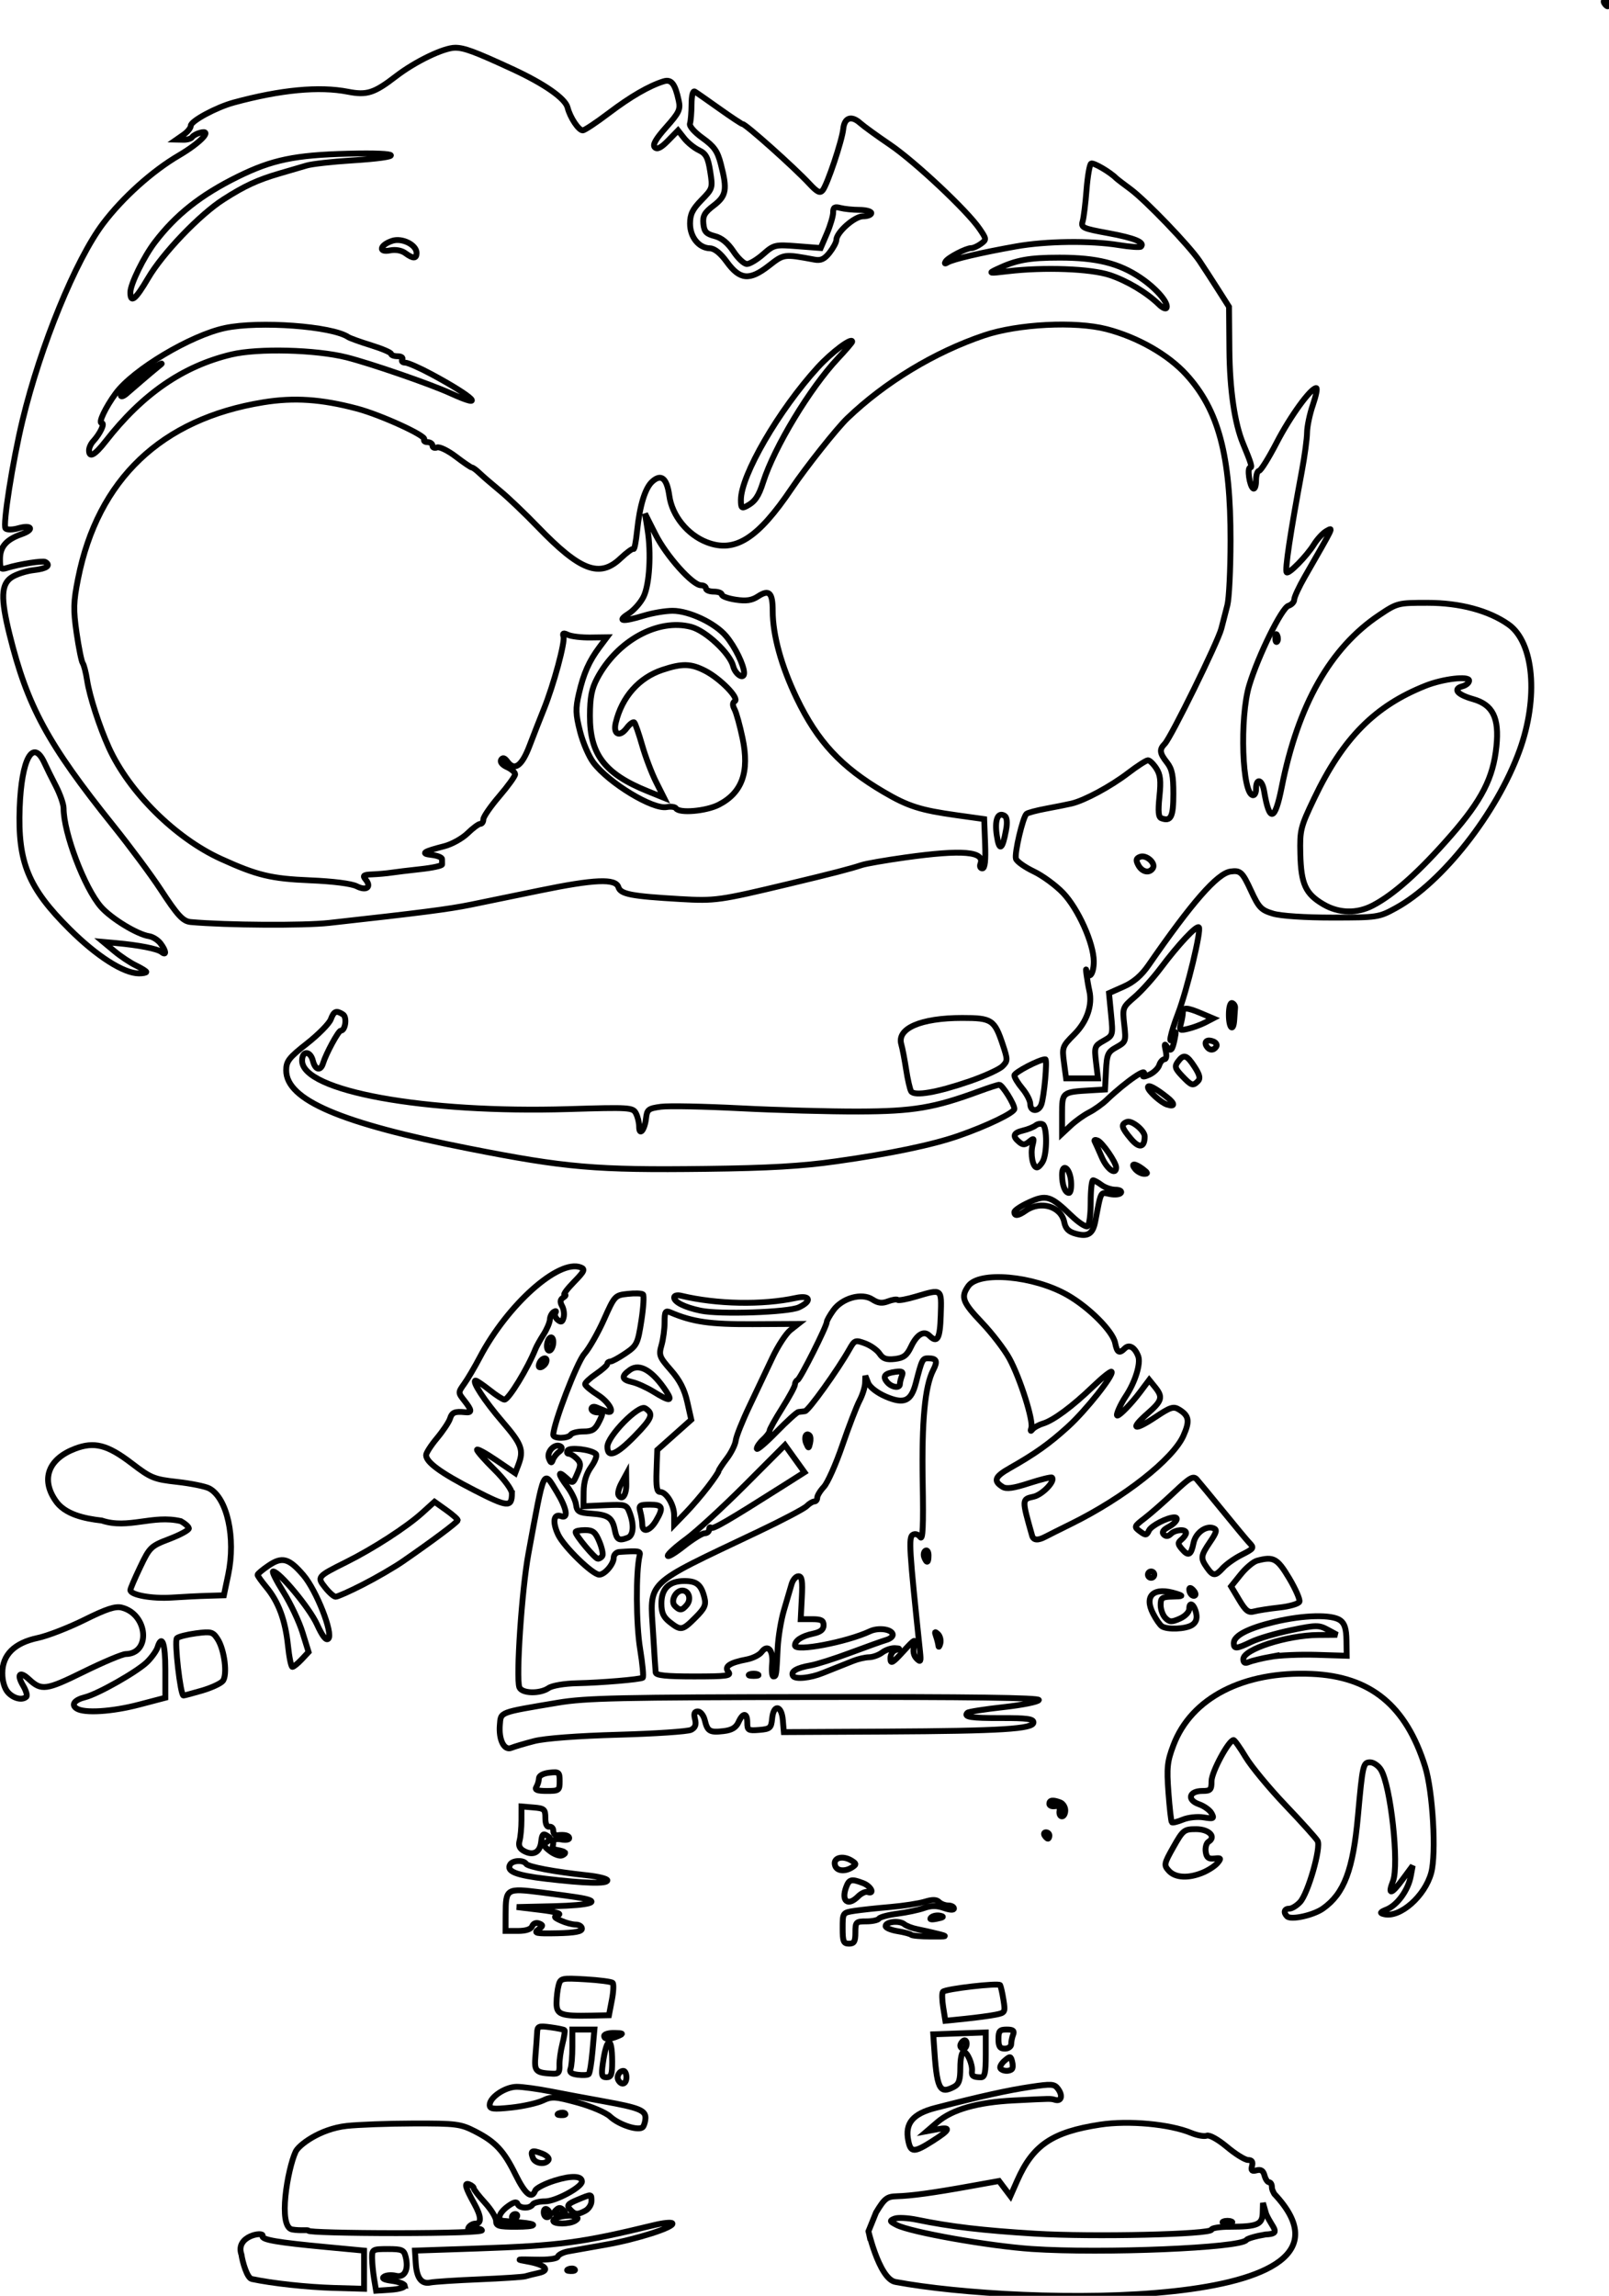 <?xml version="1.0" encoding="UTF-8"?>
<svg xmlns="http://www.w3.org/2000/svg" width="51.897mm" height="74.021mm" viewBox="205.486 82.22 51.897 74.021">
    <path transform="translate(199.168,60.677)" style="stroke:#000000;stroke-width:0.05mm;fill:none" d="M14.438,95.021C15.107,95.163,16.216,95.283,17.087,95.309L18.061,95.337L18.061,94.722L18.061,94.106L16.831,93.99C15.273,93.843,14.739,93.756,14.787,93.632C14.847,93.48,13.892,93.622,14.106,94.235C14.14,94.475,14.288,94.989,14.438,95.021z"/>
    <path transform="translate(199.168,60.677)" style="stroke:#000000;stroke-width:0.05mm;fill:none" d="M15.744,93.425C16.028,93.473,16.267,93.423,16.267,93.465C16.267,93.508,17.539,93.542,19.093,93.542C20.756,93.542,21.896,93.504,21.862,93.449C21.831,93.398,21.705,93.382,21.584,93.414C21.432,93.454,21.386,93.435,21.436,93.353C21.476,93.288,21.576,93.234,21.657,93.234C21.857,93.234,21.843,93.002,21.618,92.597C21.323,92.064,21.28,91.903,21.451,91.969C21.533,92,21.6,92.058,21.6,92.097C21.6,92.137,21.761,92.345,21.959,92.561C22.156,92.776,22.318,93.039,22.318,93.145C22.318,93.312,22.4,93.337,22.95,93.337C23.638,93.337,23.715,93.248,23.075,93.194C22.856,93.175,22.619,93.154,22.549,93.146C22.335,93.123,22.41,92.887,22.699,92.677C22.886,92.54,22.984,92.516,23.012,92.6C23.062,92.748,23.409,92.762,23.497,92.619C23.532,92.563,23.715,92.517,23.904,92.517C24.24,92.517,25.087,92.061,25.087,91.88C25.087,91.691,24.745,91.679,24.203,91.849C23.891,91.948,23.611,92.092,23.581,92.17C23.469,92.461,23.26,92.292,22.948,91.66C22.566,90.883,22.296,90.595,21.634,90.257C21.173,90.022,21.034,90.004,19.651,90.007C18.833,90.009,17.864,90.045,17.497,90.086C16.625,90.183,15.934,90.716,15.85,90.924C15.597,91.473,15.271,93.343,15.744,93.425L15.744,93.425z"/>
    <path transform="translate(199.168,60.677)" style="stroke:#000000;stroke-width:0.05mm;fill:none" d="M19.373,95.235C19.36,95.178,19.176,95.109,18.962,95.081C18.702,95.046,18.618,95.001,18.708,94.943C18.782,94.895,18.952,94.884,19.086,94.917C19.368,94.988,19.507,94.72,19.402,94.304C19.346,94.082,19.284,94.055,18.829,94.055C18.34,94.055,18.318,94.067,18.319,94.337C18.32,94.492,18.349,94.795,18.384,95.009L18.449,95.399L18.922,95.368C19.182,95.351,19.385,95.291,19.372,95.235L19.373,95.235z"/>
    <path transform="translate(199.168,60.677)" style="stroke:#000000;stroke-width:0.05mm;fill:none" d="M21.773,95.032C22.518,95.001,23.187,94.957,23.261,94.934C23.334,94.911,23.528,94.863,23.692,94.827C24.088,94.74,23.906,94.557,23.32,94.455C22.944,94.389,22.98,94.381,23.573,94.396C24.006,94.407,24.281,94.371,24.309,94.299C24.333,94.235,24.483,94.159,24.643,94.13C24.803,94.1,25.345,94.004,25.849,93.916C26.844,93.743,28.08,93.348,28.005,93.227C27.98,93.185,27.716,93.21,27.42,93.282C25.066,93.854,24.374,93.946,21.702,94.038L19.702,94.106L19.727,94.504C19.756,94.99,19.911,95.196,20.201,95.134C20.322,95.109,21.029,95.063,21.773,95.032L21.773,95.032z"/>
    <path transform="translate(199.168,60.677)" style="stroke:#000000;stroke-width:0.05mm;fill:none" d="M24.854,94.711C24.82,94.677,24.732,94.673,24.658,94.703C24.576,94.736,24.6,94.76,24.72,94.765C24.828,94.769,24.888,94.745,24.854,94.711L24.854,94.711z"/>
    <path transform="translate(199.168,60.677)" style="stroke:#000000;stroke-width:0.05mm;fill:none" d="M24.865,93.145C24.978,93.073,24.977,93.048,24.858,93.003C24.665,92.929,24.163,93.031,24.163,93.144C24.163,93.259,24.683,93.26,24.864,93.145L24.865,93.145z"/>
    <path transform="translate(199.168,60.677)" style="stroke:#000000;stroke-width:0.05mm;fill:none" d="M22.984,93.029C23.019,92.973,22.999,92.927,22.939,92.927C22.88,92.927,22.831,92.973,22.831,93.029C22.831,93.086,22.851,93.132,22.876,93.132C22.901,93.132,22.95,93.086,22.984,93.029z"/>
    <path transform="translate(199.168,60.677)" style="stroke:#000000;stroke-width:0.05mm;fill:none" d="M24.061,92.933C24.061,92.88,24.015,92.808,23.959,92.773C23.902,92.738,23.856,92.782,23.856,92.87C23.856,92.958,23.902,93.029,23.959,93.029C24.015,93.029,24.061,92.986,24.061,92.933z"/>
    <path transform="translate(199.168,60.677)" style="stroke:#000000;stroke-width:0.05mm;fill:none" d="M24.492,92.804C24.396,92.708,24.342,92.708,24.246,92.804C24.15,92.899,24.178,92.927,24.369,92.927C24.561,92.927,24.588,92.899,24.492,92.804L24.492,92.804z"/>
    <path transform="translate(199.168,60.677)" style="stroke:#000000;stroke-width:0.05mm;fill:none" d="M25.196,92.821C25.305,92.762,25.395,92.624,25.395,92.513C25.395,92.271,25.41,92.273,24.944,92.467C24.631,92.598,24.591,92.647,24.7,92.771C24.858,92.95,24.939,92.958,25.196,92.821L25.196,92.821z"/>
    <path transform="translate(199.168,60.677)" style="stroke:#000000;stroke-width:0.05mm;fill:none" d="M24.01,91.183C24.045,91.127,23.949,91.033,23.797,90.975C23.477,90.853,23.416,90.883,23.506,91.117C23.577,91.303,23.91,91.346,24.01,91.183L24.01,91.183z"/>
    <path transform="translate(199.168,60.677)" style="stroke:#000000;stroke-width:0.05mm;fill:none" d="M36.4,90.57C36.967,90.211,37.007,90.109,36.549,90.193L36.215,90.255L36.557,89.961C37.03,89.555,37.849,89.322,39.018,89.264C40.272,89.201,40.19,89.202,40.356,89.247C40.554,89.301,40.602,89.107,40.445,88.892C40.327,88.73,40.24,88.724,39.547,88.828C38.817,88.937,37.927,89.135,36.494,89.504C35.757,89.693,35.502,90,35.614,90.561C35.692,90.952,35.796,90.953,36.4,90.571L36.4,90.57z"/>
    <path transform="translate(199.168,60.677)" style="stroke:#000000;stroke-width:0.05mm;fill:none" d="M27.137,89.828C27.139,89.583,26.923,89.497,25.805,89.295C25.269,89.199,24.491,89.053,24.076,88.972C23.661,88.891,23.171,88.824,22.987,88.824C22.618,88.824,22.113,89.161,22.113,89.408C22.113,89.542,22.218,89.555,22.805,89.494C23.186,89.454,23.644,89.352,23.823,89.268C24.121,89.129,24.219,89.135,24.952,89.335C25.393,89.456,25.861,89.656,25.993,89.78C26.293,90.061,26.953,90.267,27.06,90.112C27.101,90.053,27.136,89.925,27.137,89.828L27.137,89.828z"/>
    <path transform="translate(199.168,60.677)" style="stroke:#000000;stroke-width:0.05mm;fill:none" d="M24.546,89.685C24.512,89.651,24.424,89.648,24.35,89.677C24.268,89.71,24.292,89.734,24.412,89.739C24.52,89.743,24.581,89.72,24.547,89.685L24.546,89.685z"/>
    <path transform="translate(199.168,60.677)" style="stroke:#000000;stroke-width:0.05mm;fill:none" d="M37.094,88.821C37.249,88.738,37.292,88.604,37.292,88.205C37.292,87.925,37.339,87.696,37.397,87.696C37.517,87.696,37.694,88.104,37.668,88.321C37.65,88.475,37.712,88.517,37.959,88.517C38.081,88.517,38.113,88.368,38.113,87.795L38.113,87.072L37.267,87.102L36.42,87.132L36.44,87.44C36.534,88.911,36.613,89.078,37.094,88.821L37.094,88.821z"/>
    <path transform="translate(199.168,60.677)" style="stroke:#000000;stroke-width:0.05mm;fill:none" d="M37.292,87.497C37.292,87.444,37.338,87.372,37.395,87.337C37.451,87.302,37.497,87.346,37.497,87.434C37.497,87.522,37.451,87.594,37.395,87.594C37.338,87.594,37.292,87.55,37.292,87.497z"/>
    <path transform="translate(199.168,60.677)" style="stroke:#000000;stroke-width:0.05mm;fill:none" d="M26.523,88.517C26.523,88.404,26.48,88.311,26.426,88.311C26.289,88.311,26.192,88.498,26.267,88.619C26.374,88.793,26.523,88.733,26.523,88.517z"/>
    <path transform="translate(199.168,60.677)" style="stroke:#000000;stroke-width:0.05mm;fill:none" d="M25.429,87.67L25.49,86.978L25.135,86.978L24.779,86.978L24.779,87.534C24.779,87.839,24.753,88.159,24.72,88.244C24.677,88.356,24.742,88.409,24.951,88.435C25.11,88.456,25.27,88.447,25.305,88.417C25.34,88.387,25.396,88.051,25.429,87.67L25.429,87.67z"/>
    <path transform="translate(199.168,60.677)" style="stroke:#000000;stroke-width:0.05mm;fill:none" d="M26.063,88.012C26.061,87.158,25.885,87.197,25.761,88.081C25.709,88.453,25.727,88.517,25.882,88.517C26.032,88.517,26.064,88.427,26.063,88.012L26.063,88.012z"/>
    <path transform="translate(199.168,60.677)" style="stroke:#000000;stroke-width:0.05mm;fill:none" d="M24.363,88.132C24.358,87.977,24.401,87.667,24.458,87.443C24.516,87.218,24.546,87.018,24.526,86.998C24.505,86.978,24.3,86.936,24.07,86.905C23.683,86.853,23.651,86.867,23.641,87.093C23.635,87.227,23.612,87.553,23.589,87.817C23.545,88.325,23.591,88.374,24.14,88.402C24.33,88.412,24.371,88.363,24.363,88.132L24.363,88.132z"/>
    <path transform="translate(199.168,60.677)" style="stroke:#000000;stroke-width:0.05mm;fill:none" d="M38.956,88.254C38.988,88.223,38.991,88.112,38.963,88.007C38.918,87.832,38.898,87.83,38.723,87.98C38.619,88.07,38.556,88.181,38.585,88.227C38.644,88.323,38.87,88.34,38.956,88.254L38.956,88.254z"/>
    <path transform="translate(199.168,60.677)" style="stroke:#000000;stroke-width:0.05mm;fill:none" d="M38.933,87.448C38.933,87.368,38.961,87.23,38.996,87.14C39.043,87.018,38.993,86.978,38.79,86.978C38.562,86.978,38.523,87.023,38.523,87.286C38.523,87.525,38.569,87.594,38.728,87.594C38.841,87.594,38.933,87.528,38.933,87.448L38.933,87.448z"/>
    <path transform="translate(199.168,60.677)" style="stroke:#000000;stroke-width:0.05mm;fill:none" d="M26.267,87.183C26.438,87.109,26.418,87.094,26.138,87.088C25.955,87.084,25.805,87.127,25.805,87.183C25.805,87.305,25.983,87.305,26.267,87.183L26.267,87.183z"/>
    <path transform="translate(199.168,60.677)" style="stroke:#000000;stroke-width:0.05mm;fill:none" d="M38.434,86.498C38.738,86.438,38.747,86.42,38.684,86.024C38.648,85.798,38.599,85.583,38.577,85.546C38.529,85.469,36.825,85.665,36.732,85.759C36.698,85.794,36.701,86.019,36.74,86.259L36.81,86.696L37.465,86.629C37.825,86.592,38.261,86.533,38.435,86.498L38.434,86.498z"/>
    <path transform="translate(199.168,60.677)" style="stroke:#000000;stroke-width:0.05mm;fill:none" d="M26.053,86.029C26.105,85.762,26.116,85.512,26.079,85.474C26.041,85.436,25.648,85.385,25.205,85.359C24.427,85.314,24.397,85.321,24.334,85.556C24.299,85.689,24.269,85.946,24.268,86.125C24.266,86.499,24.412,86.551,25.395,86.529L25.959,86.517L26.053,86.029z"/>
    <path transform="translate(199.168,60.677)" style="stroke:#000000;stroke-width:0.05mm;fill:none" d="M33.908,83.85C33.908,83.509,33.926,83.491,34.26,83.491C34.455,83.491,34.638,83.451,34.668,83.402C34.699,83.353,34.967,83.281,35.264,83.243C35.562,83.205,35.948,83.123,36.123,83.061C36.355,82.979,36.53,82.978,36.765,83.06C36.957,83.127,37.087,83.133,37.087,83.075C37.087,83.022,37.004,82.978,36.902,82.978C36.801,82.978,36.667,82.927,36.604,82.864C36.524,82.784,36.391,82.781,36.148,82.856C35.959,82.914,35.459,82.991,35.036,83.027C34.613,83.063,34.093,83.119,33.882,83.151C33.498,83.21,33.497,83.211,33.497,83.71C33.497,84.141,33.525,84.209,33.702,84.209C33.868,84.209,33.908,84.141,33.908,83.85L33.908,83.85z"/>
    <path transform="translate(199.168,60.677)" style="stroke:#000000;stroke-width:0.05mm;fill:none" d="M36.574,83.893C36.377,83.844,36.079,83.777,35.912,83.744C35.745,83.712,35.551,83.638,35.482,83.58C35.329,83.454,34.882,83.501,34.882,83.643C34.882,83.698,35.056,83.772,35.268,83.806C35.48,83.841,35.678,83.893,35.707,83.923C35.737,83.953,36.025,83.978,36.347,83.98C36.885,83.983,36.904,83.976,36.574,83.893L36.574,83.893z"/>
    <path transform="translate(199.168,60.677)" style="stroke:#000000;stroke-width:0.05mm;fill:none" d="M25.087,83.725C25.087,83.653,24.997,83.594,24.887,83.594C24.777,83.594,24.565,83.538,24.416,83.47C24.177,83.361,24.167,83.339,24.333,83.281C24.444,83.241,24.207,83.177,23.753,83.122L22.984,83.029L24.19,83.001C25.361,82.972,25.739,82.858,25.061,82.736C24.878,82.703,24.297,82.622,23.769,82.556C22.65,82.416,22.63,82.428,22.627,83.26L22.625,83.799L23.024,83.799C23.283,83.799,23.444,83.745,23.482,83.647C23.516,83.559,23.608,83.52,23.701,83.556C23.843,83.61,23.84,83.634,23.679,83.754C23.523,83.871,23.61,83.888,24.292,83.874C24.861,83.861,25.087,83.819,25.087,83.725L25.087,83.725z"/>
    <path transform="translate(199.168,60.677)" style="stroke:#000000;stroke-width:0.05mm;fill:none" d="M36.64,83.307C36.536,83.285,36.405,83.311,36.35,83.366C36.286,83.43,36.353,83.445,36.541,83.406C36.755,83.363,36.781,83.337,36.64,83.307L36.64,83.307z"/>
    <path transform="translate(199.168,60.677)" style="stroke:#000000;stroke-width:0.05mm;fill:none" d="M48.995,83.073C49.672,82.591,49.96,81.829,50.116,80.106C50.268,78.432,50.284,78.363,50.513,78.363C50.618,78.363,50.772,78.467,50.853,78.594C51.173,79.089,51.454,81.663,51.247,82.197C51.07,82.654,51.193,82.632,51.555,82.141L51.884,81.696L51.82,82.038C51.736,82.483,51.389,82.964,51.05,83.104C50.823,83.197,50.81,83.223,50.967,83.26C51.478,83.38,52.275,82.678,52.48,81.928C52.649,81.31,52.534,79.3,52.285,78.503C51.667,76.53,50.523,75.594,48.626,75.512C46.427,75.416,44.744,76.282,44.167,77.807C43.966,78.338,43.946,78.529,44.005,79.334C44.042,79.84,44.092,80.273,44.115,80.296C44.138,80.32,44.298,80.281,44.47,80.21C44.642,80.138,44.944,80.106,45.14,80.138C45.463,80.19,45.488,80.178,45.397,80.008C45.342,79.905,45.158,79.772,44.988,79.713C44.594,79.575,44.668,79.286,45.098,79.286C45.362,79.286,45.395,79.25,45.395,78.967C45.395,78.678,45.951,77.645,46.106,77.645C46.14,77.645,46.315,77.892,46.496,78.194C46.677,78.496,47.253,79.193,47.776,79.742C48.3,80.291,48.768,80.811,48.816,80.896C48.934,81.104,48.507,82.594,48.25,82.87C48.142,82.986,47.986,83.081,47.904,83.081C47.742,83.081,47.706,83.204,47.831,83.329C47.956,83.455,48.684,83.295,48.995,83.073L48.995,83.073z"/>
    <path transform="translate(199.168,60.677)" style="stroke:#000000;stroke-width:0.05mm;fill:none" d="M33.991,82.69C34.093,82.587,34.232,82.522,34.299,82.544C34.546,82.627,34.411,82.354,34.157,82.258C33.778,82.113,33.706,82.131,33.61,82.388C33.443,82.838,33.666,83.015,33.991,82.69L33.991,82.69z"/>
    <path transform="translate(199.168,60.677)" style="stroke:#000000;stroke-width:0.05mm;fill:none" d="M25.908,82.168C25.908,82.117,25.619,82.044,25.267,82.007C24.202,81.893,23.346,81.732,23.286,81.634C23.206,81.506,22.857,81.519,22.774,81.654C22.637,81.875,22.961,82.005,23.938,82.119C25.208,82.268,25.908,82.285,25.908,82.168L25.908,82.168z"/>
    <path transform="translate(199.168,60.677)" style="stroke:#000000;stroke-width:0.05mm;fill:none" d="M45.116,81.917C45.298,81.841,45.51,81.702,45.588,81.608C45.714,81.456,45.703,81.44,45.486,81.464C45.297,81.485,45.234,81.435,45.207,81.246C45.188,81.111,45.229,80.966,45.298,80.923C45.556,80.764,45.311,80.517,44.895,80.517C44.512,80.517,44.475,80.546,44.167,81.091C43.859,81.638,43.852,81.675,44.019,81.86C44.226,82.089,44.653,82.111,45.116,81.917L45.116,81.917z"/>
    <path transform="translate(199.168,60.677)" style="stroke:#000000;stroke-width:0.05mm;fill:none" d="M33.805,81.746C33.942,81.656,33.942,81.634,33.805,81.544C33.496,81.341,33.158,81.442,33.259,81.706C33.323,81.873,33.583,81.892,33.805,81.746L33.805,81.746z"/>
    <path transform="translate(199.168,60.677)" style="stroke:#000000;stroke-width:0.05mm;fill:none" d="M24.537,81.265C24.511,81.24,24.406,81.207,24.302,81.191C24.198,81.176,24.124,81.134,24.138,81.097C24.153,81.06,24.164,80.978,24.164,80.915C24.164,80.848,24.271,80.821,24.42,80.849C24.561,80.876,24.677,80.858,24.677,80.81C24.677,80.721,24.527,80.684,24.292,80.714C24.222,80.723,24.164,80.659,24.164,80.572C24.164,80.485,24.106,80.426,24.036,80.44C23.956,80.456,23.908,80.349,23.908,80.158C23.908,79.876,23.875,79.847,23.523,79.818L23.138,79.786L23.137,80.228C23.137,80.472,23.109,80.77,23.076,80.892C23.034,81.05,23.077,81.147,23.224,81.225C23.521,81.384,23.738,81.264,23.774,80.921C23.799,80.685,23.837,80.645,23.959,80.725C24.096,80.813,24.096,80.836,23.959,80.928C23.829,81.015,23.843,81.06,24.056,81.225C24.193,81.331,24.368,81.394,24.445,81.365C24.521,81.336,24.563,81.291,24.537,81.266L24.537,81.265z"/>
    <path transform="translate(199.168,60.677)" style="stroke:#000000;stroke-width:0.05mm;fill:none" d="M40.164,80.722C40.164,80.665,40.115,80.619,40.055,80.619C39.996,80.619,39.975,80.665,40.01,80.722C40.045,80.778,40.094,80.824,40.119,80.824C40.144,80.824,40.164,80.778,40.164,80.722z"/>
    <path transform="translate(199.168,60.677)" style="stroke:#000000;stroke-width:0.05mm;fill:none" d="M40.677,79.912C40.677,79.805,40.604,79.69,40.515,79.656C40.278,79.565,40.164,79.579,40.164,79.701C40.164,79.759,40.245,79.794,40.344,79.777C40.466,79.757,40.513,79.805,40.493,79.927C40.476,80.026,40.511,80.106,40.57,80.106C40.629,80.106,40.677,80.019,40.677,79.912L40.677,79.912z"/>
    <path transform="translate(199.168,60.677)" style="stroke:#000000;stroke-width:0.05mm;fill:none" d="M24.369,78.972C24.369,78.679,24.348,78.662,24.036,78.697C23.835,78.72,23.702,78.794,23.7,78.883C23.699,78.963,23.661,79.087,23.617,79.158C23.558,79.252,23.646,79.286,23.953,79.286C24.349,79.286,24.369,79.27,24.369,78.972L24.369,78.972z"/>
    <path transform="translate(199.168,60.677)" style="stroke:#000000;stroke-width:0.05mm;fill:none" d="M23.549,77.678C23.896,77.589,24.942,77.51,26.267,77.473C27.451,77.44,28.505,77.369,28.609,77.315C28.745,77.245,28.78,77.149,28.735,76.97C28.69,76.79,28.715,76.722,28.827,76.722C28.911,76.722,29.012,76.849,29.05,77.004C29.138,77.366,29.211,77.408,29.658,77.356C29.922,77.325,30.057,77.244,30.137,77.069C30.283,76.748,30.421,76.757,30.421,77.087C30.421,77.328,30.453,77.347,30.805,77.318C31.156,77.289,31.193,77.257,31.222,76.952C31.268,76.478,31.528,76.516,31.568,77.004L31.6,77.388L34.882,77.371C38.629,77.351,39.651,77.288,39.651,77.075C39.651,76.962,39.433,76.933,38.615,76.936C37.632,76.939,37.387,76.901,37.523,76.765C37.556,76.732,38.079,76.65,38.686,76.583C39.293,76.516,39.806,76.412,39.825,76.354C39.85,76.28,37.592,76.25,32.602,76.257C26.312,76.266,25.207,76.29,24.318,76.439C22.393,76.763,22.476,76.731,22.44,77.157C22.4,77.639,22.579,77.995,22.813,77.896C22.908,77.856,23.239,77.758,23.549,77.678L23.549,77.678z"/>
    <path transform="translate(199.168,60.677)" style="stroke:#000000;stroke-width:0.05mm;fill:none" d="M10.805,76.502L11.651,76.28L11.651,75.373C11.651,74.524,11.54,74.212,11.398,74.66C11.364,74.767,11.216,74.975,11.068,75.123C10.759,75.432,9.478,76.16,9.061,76.264C8.717,76.349,8.601,76.508,8.792,76.629C9.041,76.787,9.935,76.731,10.805,76.502L10.805,76.502z"/>
    <path transform="translate(199.168,60.677)" style="stroke:#000000;stroke-width:0.05mm;fill:none" d="M7.17,76.246C7.206,76.21,7.159,76.05,7.064,75.89C6.846,75.521,6.952,75.405,7.252,75.685C7.655,76.06,7.803,76.04,9.01,75.446C9.648,75.132,10.261,74.874,10.372,74.872C11.195,74.859,11.087,73.585,10.245,73.374C10.039,73.322,9.747,73.418,9.043,73.768C8.531,74.022,7.854,74.285,7.539,74.352C6.781,74.512,6.393,74.897,6.393,75.488C6.393,75.745,6.463,75.983,6.576,76.108C6.757,76.308,7.042,76.374,7.17,76.246L7.17,76.246z"/>
    <path transform="translate(199.168,60.677)" style="stroke:#000000;stroke-width:0.05mm;fill:none" d="M12.832,76.05C13.132,75.963,13.434,75.824,13.503,75.741C13.662,75.55,13.559,74.728,13.333,74.383C13.183,74.155,13.125,74.14,12.641,74.203C12.351,74.242,12.073,74.312,12.024,74.36C11.936,74.447,12.138,76.209,12.236,76.209C12.264,76.209,12.532,76.137,12.832,76.05L12.832,76.05z"/>
    <path transform="translate(199.168,60.677)" style="stroke:#000000;stroke-width:0.05mm;fill:none" d="M24.013,75.968C24.129,75.888,24.523,75.822,24.933,75.813C25.716,75.796,26.947,75.692,27.048,75.635C27.083,75.615,27.044,75.194,26.963,74.699C26.833,73.908,26.824,72.216,26.948,71.696C26.984,71.547,26.933,71.538,26.292,71.581C26.194,71.588,26.113,71.671,26.113,71.765C26.113,71.972,25.823,72.312,25.646,72.312C25.431,72.312,24.507,71.413,24.322,71.024C24.129,70.616,24.173,70.333,24.417,70.427C24.661,70.52,24.599,70.173,24.278,69.645C23.834,68.916,23.88,68.816,23.36,71.645C23.149,72.793,22.956,75.647,23.07,75.944C23.148,76.147,23.73,76.162,24.013,75.968L24.013,75.968z"/>
    <path transform="translate(199.168,60.677)" style="stroke:#000000;stroke-width:0.05mm;fill:none" d="M32.856,75.483C32.983,75.431,33.191,75.348,33.318,75.299C33.445,75.249,33.678,75.157,33.836,75.093C33.993,75.03,34.224,74.977,34.348,74.975C34.473,74.973,34.664,74.904,34.773,74.821C34.883,74.738,35.068,74.676,35.184,74.682C35.357,74.692,35.363,74.703,35.215,74.741C35.113,74.768,35.037,74.883,35.039,75.011C35.041,75.204,35.098,75.173,35.455,74.784C35.82,74.384,35.86,74.363,35.801,74.601C35.757,74.776,35.785,74.921,35.883,75.019C36.013,75.149,36.027,75.121,35.992,74.791C35.645,71.491,35.621,71.111,35.759,71.027C35.834,70.98,35.934,71.011,36,71.101C36.083,71.215,36.104,70.743,36.079,69.315C36.045,67.357,36.151,66.233,36.417,65.719C36.569,65.428,36.53,65.337,36.257,65.337C36.072,65.337,36.055,65.37,35.859,66.13C35.706,66.723,35.482,66.825,34.887,66.57C34.613,66.452,34.377,66.271,34.322,66.135L34.229,65.901L34.221,66.137C34.217,66.267,34.137,66.521,34.042,66.701C33.947,66.882,33.698,67.529,33.488,68.14C33.279,68.751,33.011,69.354,32.892,69.48C32.774,69.606,32.677,69.764,32.677,69.831C32.677,69.898,32.634,69.953,32.581,69.953C32.529,69.953,32.418,70.021,32.334,70.105C32.25,70.188,31.543,70.56,30.762,70.931C27.061,72.689,27.281,72.476,27.384,74.204C27.421,74.827,27.458,75.395,27.466,75.465C27.476,75.56,27.801,75.594,28.706,75.594C29.758,75.594,29.915,75.573,29.811,75.447C29.667,75.274,29.851,75.15,30.409,75.044C30.6,75.007,30.813,74.901,30.881,74.808C31.08,74.536,31.265,74.746,31.222,75.195C31.201,75.414,31.22,75.594,31.264,75.594C31.355,75.594,31.359,75.564,31.401,74.688C31.418,74.331,31.509,73.777,31.604,73.457C31.698,73.137,31.809,72.76,31.85,72.619C31.891,72.478,31.99,72.363,32.07,72.363C32.184,72.363,32.208,72.51,32.18,73.055L32.145,73.747L32.513,73.747C32.808,73.747,32.882,73.787,32.882,73.944C32.882,74.084,32.784,74.162,32.548,74.213C32.18,74.291,31.959,74.435,31.959,74.595C31.959,74.804,33.626,74.489,34.379,74.137C34.644,74.014,35.057,74.064,35.11,74.226C35.132,74.292,35.043,74.376,34.913,74.414C34.783,74.452,34.261,74.638,33.754,74.828C33.246,75.018,32.666,75.203,32.465,75.238C32.006,75.318,31.81,75.436,31.898,75.579C31.97,75.695,32.457,75.646,32.856,75.483L32.856,75.483z"/>
    <path transform="translate(199.168,60.677)" style="stroke:#000000;stroke-width:0.05mm;fill:none" d="M27.922,73.843C27.715,73.68,27.651,73.539,27.651,73.243C27.651,72.761,27.9,72.517,28.39,72.517C28.792,72.517,28.933,72.634,29.039,73.055C29.097,73.288,29.048,73.397,28.749,73.695C28.329,74.116,28.28,74.124,27.922,73.843L27.922,73.843z"/>
    <path transform="translate(199.168,60.677)" style="stroke:#000000;stroke-width:0.05mm;fill:none" d="M28.471,73.287C28.624,73.102,28.537,72.824,28.325,72.824C28.104,72.824,27.938,73.172,28.087,73.321C28.243,73.477,28.318,73.471,28.471,73.287L28.471,73.287z"/>
    <path transform="translate(199.168,60.677)" style="stroke:#000000;stroke-width:0.05mm;fill:none" d="M30.754,75.526C30.683,75.497,30.568,75.497,30.497,75.526C30.427,75.554,30.485,75.577,30.626,75.577C30.767,75.577,30.824,75.554,30.754,75.526z"/>
    <path transform="translate(199.168,60.677)" style="stroke:#000000;stroke-width:0.05mm;fill:none" d="M16.046,75.046L16.271,74.806L16.074,74.172C15.965,73.823,15.689,73.239,15.46,72.873C15.231,72.508,15.081,72.209,15.127,72.209C15.324,72.209,16.299,73.383,16.54,73.91C16.722,74.306,16.836,74.45,16.909,74.377C17.072,74.214,16.524,72.819,16.104,72.328C15.635,71.781,15.418,71.722,14.979,72.021C14.785,72.152,14.627,72.286,14.626,72.317C14.626,72.349,14.753,72.527,14.908,72.714C15.3,73.185,15.521,73.781,15.606,74.594C15.645,74.974,15.71,75.286,15.749,75.286C15.789,75.286,15.922,75.178,16.046,75.046L16.046,75.046z"/>
    <path transform="translate(199.168,60.677)" style="stroke:#000000;stroke-width:0.05mm;fill:none" d="M47.292,74.961C47.574,74.91,48.244,74.881,48.78,74.897L49.754,74.927L49.747,74.426C49.742,74.061,49.688,73.887,49.548,73.785C49.28,73.589,48.364,73.611,47.426,73.835C46.573,74.04,46.113,74.279,46.113,74.519C46.113,74.716,46.197,74.71,46.684,74.476C46.906,74.369,47.48,74.201,47.961,74.101C48.768,73.934,48.857,73.933,49.14,74.086L49.447,74.252L48.831,74.257C47.827,74.266,46.421,74.719,46.421,75.035C46.421,75.157,46.471,75.184,46.6,75.129C46.699,75.088,47.011,75.012,47.293,74.96L47.292,74.961z"/>
    <path transform="translate(199.168,60.677)" style="stroke:#000000;stroke-width:0.05mm;fill:none" d="M36.569,74.224C36.47,74.133,36.456,74.148,36.508,74.294C36.544,74.398,36.58,74.536,36.586,74.602C36.592,74.668,36.62,74.636,36.647,74.531C36.674,74.427,36.639,74.288,36.569,74.224L36.569,74.224z"/>
    <path transform="translate(199.168,60.677)" style="stroke:#000000;stroke-width:0.05mm;fill:none" d="M44.764,73.938C44.888,73.861,44.935,73.739,44.904,73.578C44.847,73.279,44.677,73.152,44.677,73.409C44.677,73.517,44.548,73.652,44.37,73.731C44.108,73.846,44.041,73.844,43.909,73.712C43.823,73.627,43.754,73.438,43.754,73.293C43.754,73.059,43.796,73.028,44.138,73.019C44.482,73.01,44.495,73,44.267,72.927C43.54,72.694,43.206,72.976,43.509,73.567C43.603,73.751,43.731,73.935,43.794,73.977C43.968,74.092,44.555,74.069,44.764,73.938L44.764,73.938z"/>
    <path transform="translate(199.168,60.677)" style="stroke:#000000;stroke-width:0.05mm;fill:none" d="M47.584,73.372C47.913,73.336,48.204,73.251,48.23,73.183C48.255,73.116,48.107,72.777,47.901,72.43C47.516,71.785,47.396,71.719,46.866,71.861C46.744,71.893,46.506,72.093,46.336,72.305L46.026,72.69L46.286,73.125C46.496,73.478,46.587,73.549,46.765,73.499C46.886,73.466,47.254,73.408,47.584,73.372L47.584,73.372z"/>
    <path transform="translate(199.168,60.677)" style="stroke:#000000;stroke-width:0.05mm;fill:none" d="M13.031,72.993L13.539,72.978L13.679,72.311C13.928,71.125,13.646,69.841,13.068,69.532C12.946,69.467,12.482,69.372,12.038,69.322C11.287,69.239,11.184,69.196,10.569,68.725C9.784,68.124,9.359,68.014,8.736,68.252C7.882,68.578,7.634,69.226,8.101,69.913C8.398,70.372,9.053,70.506,9.6,70.567C10.458,70.855,11.245,70.371,12.153,70.588C12.287,70.662,12.403,70.766,12.409,70.819C12.415,70.873,12.137,71.025,11.79,71.158C11.182,71.39,11.148,71.422,10.841,72.065C10.666,72.431,10.523,72.765,10.523,72.808C10.523,72.967,11.214,73.093,11.856,73.051C12.223,73.027,12.752,73,13.031,72.993L13.031,72.993z"/>
    <path transform="translate(199.168,60.677)" style="stroke:#000000;stroke-width:0.05mm;fill:none" d="M18.023,72.632C18.451,72.414,19.026,72.079,19.303,71.889C20.264,71.226,21.076,70.619,21.082,70.559C21.085,70.525,20.917,70.377,20.71,70.23L20.333,69.961L19.932,70.324C19.428,70.779,18.366,71.466,17.497,71.9C16.543,72.376,16.536,72.385,16.807,72.727C16.933,72.887,17.083,73.021,17.141,73.024C17.199,73.027,17.596,72.851,18.023,72.632L18.023,72.632z"/>
    <path transform="translate(199.168,60.677)" style="stroke:#000000;stroke-width:0.05mm;fill:none" d="M44.798,72.802C44.725,72.728,44.677,72.722,44.677,72.787C44.677,72.924,44.798,73.045,44.867,72.976C44.896,72.947,44.865,72.869,44.798,72.802L44.798,72.802z"/>
    <path transform="translate(199.168,60.677)" style="stroke:#000000;stroke-width:0.05mm;fill:none" d="M43.549,72.311C43.549,72.255,43.503,72.209,43.446,72.209C43.39,72.209,43.344,72.255,43.344,72.311C43.344,72.368,43.39,72.414,43.446,72.414C43.503,72.414,43.549,72.368,43.549,72.311z"/>
    <path transform="translate(199.168,60.677)" style="stroke:#000000;stroke-width:0.05mm;fill:none" d="M45.764,72.095C45.871,71.977,46.132,71.791,46.344,71.683C46.775,71.463,46.779,71.456,46.599,71.268C46.528,71.193,46.151,70.74,45.761,70.26C45.37,69.781,44.991,69.322,44.919,69.241C44.806,69.116,44.698,69.178,44.193,69.655C43.867,69.963,43.439,70.339,43.242,70.49C42.893,70.758,42.889,70.77,43.088,70.917C43.271,71.053,43.301,71.05,43.377,70.887C43.449,70.734,43.97,70.465,44.197,70.465C44.358,70.465,44.248,70.646,44.008,70.774C43.832,70.868,43.783,70.946,43.854,71.017C43.925,71.088,43.998,71.082,44.082,70.999C44.224,70.856,44.574,70.833,44.574,70.966C44.574,71.015,44.508,71.111,44.427,71.178C44.3,71.283,44.303,71.326,44.446,71.493C44.65,71.731,44.735,71.685,44.814,71.294C44.879,70.968,45.212,70.72,45.459,70.815C45.581,70.862,45.561,70.944,45.348,71.257C45.043,71.706,45.034,71.78,45.247,72.084C45.445,72.366,45.517,72.368,45.763,72.095L45.764,72.095z"/>
    <path transform="translate(199.168,60.677)" style="stroke:#000000;stroke-width:0.05mm;fill:none" d="M36.267,71.69C36.267,71.574,36.222,71.506,36.169,71.539C36.115,71.573,36.096,71.668,36.128,71.751C36.21,71.963,36.267,71.938,36.267,71.69L36.267,71.69z"/>
    <path transform="translate(199.168,60.677)" style="stroke:#000000;stroke-width:0.05mm;fill:none" d="M25.747,71.707C25.778,71.657,25.734,71.449,25.649,71.245C25.521,70.938,25.443,70.876,25.188,70.876C25.02,70.876,24.882,70.904,24.882,70.938C24.882,71.047,25.511,71.799,25.602,71.799C25.651,71.799,25.716,71.758,25.747,71.707L25.747,71.707z"/>
    <path transform="translate(199.168,60.677)" style="stroke:#000000;stroke-width:0.05mm;fill:none" d="M29.045,70.978C29.125,70.978,29.19,70.924,29.19,70.859C29.19,70.793,29.218,70.767,29.252,70.801C29.31,70.859,29.804,70.572,31.574,69.45L32.266,69.011L31.951,68.573L31.636,68.134L30.336,69.436C29.621,70.151,28.771,70.931,28.446,71.169C28.122,71.406,27.856,71.646,27.856,71.702C27.856,71.758,28.091,71.618,28.378,71.391C28.666,71.164,28.966,70.978,29.045,70.978L29.045,70.978z"/>
    <path transform="translate(199.168,60.677)" style="stroke:#000000;stroke-width:0.05mm;fill:none" d="M26.566,71.121C26.751,71.05,26.776,70.707,26.626,70.312C26.527,70.053,26.497,70.044,25.831,70.074L25.138,70.106L25.143,69.638C25.147,69.319,25.225,69.063,25.387,68.835C25.518,68.65,25.585,68.464,25.535,68.419C25.382,68.278,24.698,68.195,24.627,68.308C24.591,68.367,24.608,68.414,24.663,68.414C24.719,68.414,24.835,68.485,24.922,68.571C25.05,68.7,25.057,68.78,24.96,69.007C24.793,69.395,24.803,69.391,24.575,69.184C24.295,68.931,24.316,69.075,24.616,69.472C24.752,69.652,24.879,69.914,24.898,70.055C24.929,70.279,24.991,70.316,25.393,70.344C25.94,70.383,26.068,70.473,26.149,70.878C26.211,71.19,26.281,71.23,26.566,71.121L26.566,71.121z"/>
    <path transform="translate(199.168,60.677)" style="stroke:#000000;stroke-width:0.05mm;fill:none" d="M40.037,71.089C40.135,71.037,40.515,70.847,40.882,70.666C42.569,69.833,44.149,68.592,44.488,67.834C44.699,67.361,44.672,67.191,44.357,66.994C44.167,66.876,44.078,66.904,43.58,67.235C42.891,67.692,42.75,67.629,43.328,67.121C43.803,66.705,43.836,66.589,43.569,66.26L43.385,66.033L43.088,66.429C42.815,66.792,42.435,67.183,42.357,67.183C42.297,67.183,42.453,66.826,42.625,66.568C42.929,66.113,43.119,65.506,43.031,65.271C42.922,64.982,42.739,64.876,42.596,65.018C42.419,65.196,42.348,65.156,42.286,64.842C42.21,64.463,41.449,63.698,40.751,63.299C39.657,62.673,37.895,62.515,37.548,63.011C37.3,63.364,37.362,63.528,37.992,64.19C38.32,64.535,38.717,65.053,38.874,65.34C39.222,65.98,39.656,67.35,39.583,67.579C39.549,67.685,39.561,67.705,39.616,67.633C39.663,67.57,39.818,67.484,39.959,67.441C40.3,67.337,40.906,66.888,41.574,66.245C41.874,65.956,42.142,65.743,42.17,65.77C42.26,65.86,41.344,67.016,40.765,67.542C40.169,68.084,39.709,68.412,38.902,68.869C38.402,69.151,38.347,69.287,38.653,69.48C38.777,69.559,39.006,69.527,39.513,69.362C39.893,69.239,40.224,69.158,40.249,69.183C40.361,69.295,39.935,69.736,39.655,69.798C39.274,69.882,39.274,69.877,39.608,71.055C39.651,71.207,39.793,71.218,40.037,71.089L40.037,71.089z"/>
    <path transform="translate(199.168,60.677)" style="stroke:#000000;stroke-width:0.05mm;fill:none" d="M27.475,70.578C27.73,70.146,27.696,70.055,27.28,70.055C26.946,70.055,26.915,70.078,26.971,70.286C27.005,70.413,27.034,70.597,27.034,70.696C27.036,70.974,27.28,70.908,27.475,70.578L27.475,70.578z"/>
    <path transform="translate(199.168,60.677)" style="stroke:#000000;stroke-width:0.05mm;fill:none" d="M29.148,69.485C29.34,69.234,29.497,69.002,29.497,68.971C29.497,68.939,29.616,68.758,29.76,68.569C29.904,68.38,30.034,68.117,30.049,67.986C30.064,67.855,30.263,67.355,30.492,66.876C30.721,66.396,31.054,65.695,31.231,65.317C31.409,64.939,31.669,64.54,31.809,64.429L32.064,64.228L30.601,64.236C29.217,64.244,28.663,64.165,27.933,63.853C27.78,63.788,27.754,63.834,27.754,64.173C27.754,64.391,27.709,64.725,27.654,64.915C27.563,65.235,27.586,65.296,27.957,65.718C28.242,66.042,28.395,66.339,28.486,66.745L28.614,67.316L28.066,67.804L27.518,68.292L27.494,68.968C27.476,69.474,27.504,69.645,27.606,69.645C27.811,69.645,28.062,70.061,28.062,70.401L28.062,70.702L28.43,70.322C28.633,70.113,28.956,69.736,29.148,69.485L29.148,69.485z"/>
    <path transform="translate(199.168,60.677)" style="stroke:#000000;stroke-width:0.05mm;fill:none" d="M22.829,69.693C22.83,69.574,22.587,69.243,22.267,68.927C21.956,68.621,21.703,68.332,21.703,68.286C21.703,68.239,21.98,68.39,22.319,68.62L22.935,69.038L23.037,68.771C23.218,68.295,23.149,68.107,22.526,67.384C21.945,66.709,21.519,66.055,21.659,66.055C21.695,66.055,21.899,66.194,22.113,66.363C22.326,66.532,22.541,66.67,22.589,66.67C22.724,66.669,23.34,65.661,23.592,65.03C23.626,64.945,23.742,64.737,23.85,64.568C23.958,64.399,24.05,64.182,24.054,64.087C24.058,63.991,24.115,63.88,24.18,63.84C24.249,63.798,24.271,63.812,24.232,63.874C24.196,63.933,24.229,64.033,24.307,64.097C24.416,64.187,24.458,64.171,24.497,64.021C24.525,63.915,24.502,63.747,24.446,63.647C24.374,63.517,24.385,63.442,24.486,63.378C24.563,63.329,24.582,63.288,24.528,63.287C24.474,63.287,24.609,63.103,24.828,62.879C25.169,62.53,25.2,62.463,25.046,62.404C24.339,62.132,22.69,63.604,21.795,65.304C21.633,65.613,21.408,65.996,21.295,66.154C21.091,66.441,21.091,66.442,21.294,66.7C21.545,67.019,21.55,67.099,21.318,67.075C20.986,67.042,20.896,67.079,20.832,67.284C20.796,67.395,20.609,67.676,20.415,67.909C20.221,68.141,20.062,68.388,20.062,68.457C20.062,68.688,20.535,69.033,21.612,69.586C22.695,70.142,22.826,70.154,22.83,69.693L22.829,69.693z"/>
    <path transform="translate(199.168,60.677)" style="stroke:#000000;stroke-width:0.05mm;fill:none" d="M26.519,69.408L26.515,69.081L26.361,69.365C26.276,69.522,26.235,69.696,26.269,69.752C26.383,69.935,26.523,69.742,26.519,69.408L26.519,69.408z"/>
    <path transform="translate(199.168,60.677)" style="stroke:#000000;stroke-width:0.05mm;fill:none" d="M24.35,68.353C24.443,68.284,24.463,68.215,24.4,68.177C24.217,68.064,23.94,68.349,24.023,68.565C24.081,68.717,24.11,68.728,24.148,68.614C24.175,68.532,24.266,68.415,24.35,68.353L24.35,68.353z"/>
    <path transform="translate(199.168,60.677)" style="stroke:#000000;stroke-width:0.05mm;fill:none" d="M26.794,67.84C27.358,67.262,27.409,67.125,27.126,66.947C26.923,66.819,25.913,67.846,25.91,68.183C25.906,68.566,26.195,68.454,26.794,67.84z"/>
    <path transform="translate(199.168,60.677)" style="stroke:#000000;stroke-width:0.05mm;fill:none" d="M32.07,67.068C32.122,67.061,32.217,67.049,32.282,67.042C32.394,67.03,33.343,65.707,33.72,65.037C33.883,64.749,33.909,64.74,34.221,64.856C34.402,64.923,34.612,65.073,34.689,65.189C34.795,65.35,34.909,65.389,35.181,65.358C35.466,65.324,35.568,65.247,35.703,64.962C35.891,64.567,36.118,64.43,36.294,64.606C36.552,64.863,36.637,64.711,36.661,63.953C36.689,63.08,36.707,63.094,35.865,63.344C35.567,63.433,35.3,63.482,35.272,63.453C35.243,63.425,35.103,63.446,34.96,63.5C34.767,63.574,34.638,63.558,34.456,63.439C34.114,63.215,33.479,63.393,33.195,63.792C33.079,63.954,32.985,64.122,32.985,64.166C32.985,64.304,32.13,66.002,32.042,66.038C31.997,66.057,31.959,66.121,31.959,66.181C31.959,66.241,31.774,66.582,31.549,66.939C31.323,67.296,31.138,67.629,31.138,67.678C31.138,67.727,31.046,67.851,30.933,67.953C30.82,68.055,30.728,68.188,30.728,68.249C30.728,68.31,31.009,68.072,31.352,67.721C31.695,67.369,32.018,67.075,32.07,67.068L32.07,67.068z"/>
    <path transform="translate(199.168,60.677)" style="stroke:#000000;stroke-width:0.05mm;fill:none" d="M32.43,67.825C32.318,67.713,32.241,67.891,32.321,68.076C32.397,68.252,32.403,68.252,32.445,68.072C32.47,67.969,32.463,67.858,32.43,67.825L32.43,67.825z"/>
    <path transform="translate(199.168,60.677)" style="stroke:#000000;stroke-width:0.05mm;fill:none" d="M24.728,67.799C24.763,67.742,24.947,67.696,25.137,67.696C25.418,67.696,25.511,67.639,25.636,67.388C25.78,67.1,25.777,67.081,25.592,67.081C25.484,67.081,25.395,67.03,25.395,66.967C25.395,66.905,25.464,66.882,25.549,66.916C25.633,66.95,25.772,67.006,25.856,67.04C26.194,67.177,25.991,66.764,25.6,66.517C25.374,66.374,25.19,66.218,25.19,66.17C25.19,66.121,25.351,65.972,25.548,65.838C25.745,65.703,25.907,65.559,25.907,65.517C25.907,65.474,25.952,65.44,26.006,65.44C26.06,65.44,26.279,65.321,26.493,65.176C26.86,64.927,26.889,64.867,27.005,64.125C27.072,63.691,27.095,63.309,27.056,63.276C27.017,63.242,26.796,63.234,26.566,63.259C26.154,63.303,26.141,63.317,25.797,64.09C25.604,64.522,25.319,65.02,25.164,65.197C24.925,65.469,24.164,67.454,24.164,67.805C24.164,67.934,24.648,67.929,24.728,67.799L24.728,67.799z"/>
    <path transform="translate(199.168,60.677)" style="stroke:#000000;stroke-width:0.05mm;fill:none" d="M27.81,66.407C27.372,65.739,26.954,65.488,26.641,65.707C26.345,65.915,26.363,66.026,26.706,66.102C26.863,66.136,27.174,66.277,27.398,66.414C27.921,66.736,28.024,66.734,27.81,66.407L27.81,66.407z"/>
    <path transform="translate(199.168,60.677)" style="stroke:#000000;stroke-width:0.05mm;fill:none" d="M35.344,66.166C35.344,66.114,35.372,65.997,35.408,65.904C35.459,65.772,35.417,65.744,35.207,65.772C34.853,65.82,34.774,65.915,34.931,66.104C35.073,66.275,35.344,66.316,35.344,66.166L35.344,66.166z"/>
    <path transform="translate(199.168,60.677)" style="stroke:#000000;stroke-width:0.05mm;fill:none" d="M23.935,65.459C23.997,65.274,23.785,65.313,23.714,65.5C23.675,65.599,23.698,65.646,23.773,65.621C23.84,65.599,23.913,65.526,23.935,65.459L23.935,65.459z"/>
    <path transform="translate(199.168,60.677)" style="stroke:#000000;stroke-width:0.05mm;fill:none" d="M24.164,64.812C24.164,64.699,24.118,64.636,24.062,64.671C24.005,64.705,23.959,64.826,23.959,64.939C23.959,65.052,24.005,65.116,24.062,65.081C24.118,65.046,24.164,64.925,24.164,64.812z"/>
    <path transform="translate(199.168,60.677)" style="stroke:#000000;stroke-width:0.05mm;fill:none" d="M32.087,63.693C32.521,63.489,32.453,63.289,31.985,63.391C30.912,63.624,29.431,63.595,28.292,63.32C28.162,63.288,28.062,63.312,28.062,63.374C28.062,63.523,28.394,63.69,28.913,63.8C29.521,63.93,31.743,63.855,32.087,63.693L32.087,63.693z"/>
    <path transform="translate(199.168,60.677)" style="stroke:#000000;stroke-width:0.05mm;fill:none" d="M41.645,60.92C41.839,59.913,41.804,59.978,42.119,60.041C42.281,60.073,42.44,60.055,42.474,60C42.508,59.946,42.426,59.901,42.292,59.901C42.159,59.901,41.96,59.833,41.85,59.751C41.741,59.668,41.617,59.599,41.574,59.597C41.532,59.595,41.497,59.914,41.497,60.305C41.497,60.697,41.452,61.045,41.396,61.08C41.341,61.114,41.107,60.962,40.878,60.741C40.206,60.095,40.068,60.051,39.512,60.305C39.25,60.424,39.036,60.567,39.036,60.622C39.036,60.761,39.16,60.746,39.4,60.578C39.883,60.24,40.543,60.437,40.645,60.948C40.688,61.161,40.785,61.258,41.023,61.322C41.409,61.427,41.567,61.325,41.645,60.92L41.645,60.92z"/>
    <path transform="translate(199.168,60.677)" style="stroke:#000000;stroke-width:0.05mm;fill:none" d="M40.863,59.627C40.826,59.197,40.574,59.018,40.574,59.423C40.574,59.75,40.671,60.004,40.797,60.004C40.85,60.004,40.88,59.834,40.863,59.627z"/>
    <path transform="translate(199.168,60.677)" style="stroke:#000000;stroke-width:0.05mm;fill:none" d="M43.184,59.238C42.923,59.041,42.771,59.039,42.933,59.235C43.004,59.319,43.133,59.389,43.222,59.389C43.351,59.389,43.343,59.359,43.184,59.238L43.184,59.238z"/>
    <path transform="translate(199.168,60.677)" style="stroke:#000000;stroke-width:0.05mm;fill:none" d="M33.292,58.985C35.049,58.737,36.391,58.457,37.241,58.161C38.161,57.841,39.036,57.418,39.036,57.294C39.035,57.139,38.645,56.517,38.549,56.517C38.505,56.517,38.216,56.61,37.906,56.724C36.452,57.261,35.777,57.375,34.01,57.38C33.079,57.383,31.365,57.336,30.201,57.276C29.036,57.216,27.883,57.193,27.637,57.226C27.232,57.28,27.187,57.315,27.156,57.594C27.115,57.974,26.933,58.194,26.933,57.864C26.933,57.736,26.886,57.543,26.828,57.435C26.729,57.249,26.622,57.242,24.649,57.302C20.02,57.442,16.062,56.723,16.062,55.74C16.062,55.41,16.328,55.416,16.411,55.747C16.486,56.044,16.659,56.085,16.738,55.824C16.834,55.51,17.234,54.773,17.309,54.773C17.459,54.773,17.519,54.337,17.38,54.249C17.161,54.11,17.089,54.14,16.987,54.409C16.934,54.547,16.589,54.897,16.22,55.187C15.636,55.646,15.549,55.759,15.549,56.052C15.549,57.007,17.301,57.757,21.431,58.571C24.578,59.191,25.525,59.273,29.087,59.229C31.128,59.204,32.176,59.143,33.292,58.985L33.292,58.985z"/>
    <path transform="translate(199.168,60.677)" style="stroke:#000000;stroke-width:0.05mm;fill:none" d="M42.318,59.182C42.318,59.02,41.872,58.374,41.72,58.314C41.644,58.284,41.602,58.295,41.624,58.337C41.647,58.379,41.75,58.61,41.854,58.85C42.021,59.24,42.318,59.452,42.318,59.182L42.318,59.182z"/>
    <path transform="translate(199.168,60.677)" style="stroke:#000000;stroke-width:0.05mm;fill:none" d="M39.955,58.985C40.093,58.727,40.093,57.881,39.954,57.796C39.896,57.76,39.792,57.774,39.724,57.827C39.656,57.881,39.473,57.955,39.318,57.992C39.001,58.067,38.964,58.175,39.19,58.363C39.313,58.465,39.377,58.463,39.514,58.35C39.668,58.223,39.679,58.236,39.621,58.468C39.548,58.762,39.631,59.183,39.762,59.183C39.81,59.183,39.897,59.094,39.955,58.985L39.955,58.985z"/>
    <path transform="translate(199.168,60.677)" style="stroke:#000000;stroke-width:0.05mm;fill:none" d="M43.239,58.187C43.241,57.996,42.826,57.653,42.666,57.715C42.463,57.793,42.487,57.893,42.795,58.26C43.06,58.575,43.235,58.547,43.239,58.187L43.239,58.187z"/>
    <path transform="translate(199.168,60.677)" style="stroke:#000000;stroke-width:0.05mm;fill:none" d="M41.446,57.409C41.615,57.323,41.867,57.144,42.005,57.013C42.656,56.393,43.379,55.903,43.189,56.21C43.152,56.27,43.234,56.263,43.386,56.194C43.53,56.129,43.674,55.99,43.708,55.886C43.741,55.781,43.816,55.696,43.874,55.696C43.938,55.696,43.955,55.583,43.916,55.414C43.869,55.212,43.879,55.175,43.95,55.283C44.076,55.472,44.131,55.418,44.209,55.029C44.257,54.788,44.249,54.766,44.173,54.927C43.973,55.35,44.071,54.855,44.31,54.237C44.606,53.47,45.081,51.499,44.984,51.439C44.896,51.385,44.325,51.995,43.755,52.755C43.508,53.084,43.129,53.505,42.912,53.69C42.525,54.022,42.519,54.037,42.58,54.58C42.64,55.114,42.632,55.137,42.332,55.304C42.048,55.46,42.018,55.528,41.99,56.073L41.959,56.67L41.497,56.697C40.576,56.751,40.574,56.753,40.574,57.461L40.574,58.093L40.856,57.83C41.012,57.684,41.277,57.495,41.446,57.409L41.446,57.409z"/>
    <path transform="translate(199.168,60.677)" style="stroke:#000000;stroke-width:0.05mm;fill:none" d="M39.903,57.159C39.996,56.916,40.105,55.696,40.034,55.696C39.846,55.696,39.036,56.119,39.036,56.216C39.036,56.281,39.151,56.47,39.292,56.638C39.433,56.806,39.549,57.031,39.549,57.14C39.549,57.386,39.81,57.4,39.903,57.159L39.903,57.159z"/>
    <path transform="translate(199.168,60.677)" style="stroke:#000000;stroke-width:0.05mm;fill:none" d="M43.957,56.917C43.584,56.622,43.344,56.497,43.344,56.598C43.344,56.713,43.761,57.092,43.959,57.156C44.224,57.243,44.223,57.126,43.958,56.917L43.957,56.917z"/>
    <path transform="translate(199.168,60.677)" style="stroke:#000000;stroke-width:0.05mm;fill:none" d="M37.6,56.402C38.08,56.236,38.553,56.019,38.652,55.92C38.823,55.75,38.823,55.71,38.664,55.231C38.394,54.419,38.309,54.363,37.353,54.363C36.011,54.364,35.237,54.701,35.39,55.218C35.426,55.34,35.495,55.703,35.545,56.026C35.594,56.348,35.667,56.664,35.706,56.728C35.808,56.893,36.549,56.765,37.6,56.402L37.6,56.402z"/>
    <path transform="translate(199.168,60.677)" style="stroke:#000000;stroke-width:0.05mm;fill:none" d="M44.957,56.401C45.042,56.315,45.014,56.196,44.849,55.941C44.595,55.549,44.498,55.519,44.311,55.773C44.197,55.927,44.217,55.993,44.447,56.235C44.748,56.551,44.793,56.565,44.957,56.401L44.957,56.401z"/>
    <path transform="translate(199.168,60.677)" style="stroke:#000000;stroke-width:0.05mm;fill:none" d="M41.67,55.792C41.611,55.295,41.622,55.264,41.914,55.099C42.218,54.928,42.22,54.922,42.154,54.245L42.088,53.563L42.559,53.354C42.883,53.211,43.135,52.994,43.366,52.659C44.769,50.63,45.582,49.701,46.01,49.642C46.326,49.598,46.391,49.659,46.668,50.259C46.921,50.808,46.997,50.886,47.378,51C47.633,51.076,48.405,51.127,49.292,51.127C50.748,51.126,50.792,51.12,51.337,50.821C52.831,50.004,54.595,47.762,55.327,45.747C55.95,44.035,55.794,42.253,54.972,41.675C54.338,41.229,53.404,40.979,52.369,40.979C51.409,40.978,51.387,40.984,50.804,41.374C49.228,42.428,48.185,44.267,47.659,46.919C47.438,48.029,47.263,48.071,47.091,47.052C47.025,46.663,46.831,46.612,46.831,46.984C46.831,47.094,46.789,47.183,46.738,47.183C46.381,47.183,46.293,44.684,46.613,43.632C46.904,42.675,47.66,41.143,47.874,41.075C47.977,41.042,48.062,40.952,48.062,40.874C48.062,40.796,48.215,40.465,48.403,40.138C49.369,38.454,49.327,38.542,49.106,38.661C48.993,38.721,48.807,38.921,48.693,39.105C48.466,39.472,47.883,40.066,47.818,39.996C47.756,39.929,47.935,38.733,48.31,36.722C48.4,36.242,48.474,35.688,48.476,35.491C48.478,35.294,48.562,34.89,48.665,34.594C48.767,34.297,48.815,34.055,48.772,34.055C48.594,34.055,47.934,34.965,47.495,35.815C47.237,36.314,46.982,36.722,46.929,36.722C46.875,36.722,46.831,36.863,46.831,37.036C46.831,37.208,46.79,37.324,46.74,37.293C46.622,37.22,46.534,36.619,46.641,36.619C46.716,36.619,46.676,36.483,46.413,35.85C46.14,35.194,45.983,34.118,45.971,32.828L45.959,31.435L45.602,30.873C45.406,30.564,45.139,30.154,45.01,29.961C44.683,29.472,43.274,28.006,42.78,27.641C42.554,27.475,42.346,27.315,42.318,27.287C42.122,27.088,41.581,26.773,41.51,26.817C41.463,26.846,41.397,27.228,41.363,27.667C41.329,28.106,41.273,28.563,41.238,28.681C41.179,28.882,41.239,28.91,42.07,29.062C42.908,29.216,43.254,29.358,43.119,29.494C43.088,29.525,42.768,29.504,42.408,29.445C41.493,29.296,40.056,29.315,39.088,29.488C37.971,29.686,37.045,29.903,36.883,30.004C36.796,30.057,36.773,30.047,36.817,29.975C36.899,29.843,37.477,29.542,37.648,29.542C37.713,29.542,37.852,29.48,37.957,29.403C38.141,29.268,38.14,29.252,37.91,28.916C37.513,28.334,35.828,26.753,35.026,26.209C34.61,25.927,34.178,25.614,34.066,25.514C33.78,25.257,33.555,25.333,33.517,25.697C33.478,26.077,33.003,27.494,32.854,27.677C32.767,27.783,32.679,27.74,32.429,27.472C31.936,26.941,30.369,25.542,30.268,25.542C30.24,25.542,29.905,25.321,29.524,25.05C29.143,24.779,28.785,24.529,28.729,24.496C28.666,24.458,28.625,24.621,28.623,24.911C28.621,25.174,28.598,25.451,28.572,25.528C28.544,25.609,28.714,25.804,28.979,25.994C29.352,26.262,29.46,26.414,29.567,26.829C29.782,27.656,29.747,27.857,29.339,28.169C29.041,28.395,28.98,28.504,29.005,28.758C29.031,29.013,29.097,29.085,29.37,29.155C29.594,29.212,29.793,29.376,29.974,29.648C30.122,29.872,30.318,30.055,30.409,30.055C30.5,30.055,30.736,29.913,30.934,29.739C31.282,29.433,31.315,29.426,32.04,29.482L32.788,29.54L32.989,29.071C33.1,28.813,33.19,28.508,33.19,28.394C33.19,28.227,33.237,28.198,33.421,28.247C33.548,28.281,33.825,28.309,34.036,28.31C34.248,28.311,34.421,28.358,34.421,28.414C34.421,28.47,34.301,28.517,34.154,28.517C33.879,28.517,33.293,29.038,33.293,29.283C33.293,29.354,33.195,29.536,33.076,29.688C32.91,29.898,32.795,29.952,32.589,29.914C31.597,29.73,31.606,29.729,31.114,30.113C30.492,30.597,30.18,30.567,29.758,29.984C29.557,29.707,29.365,29.553,29.216,29.549C28.857,29.539,28.575,29.188,28.575,28.752C28.575,28.454,28.654,28.29,28.943,27.994C29.305,27.623,29.31,27.607,29.225,27.068C29.153,26.616,29.088,26.495,28.861,26.386C28.709,26.313,28.495,26.14,28.386,26.001L28.187,25.749L27.868,26.076C27.64,26.309,27.516,26.371,27.438,26.293C27.36,26.214,27.465,26.028,27.803,25.647C28.222,25.176,28.271,25.073,28.21,24.789C28.092,24.242,27.973,24.089,27.722,24.166C27.256,24.31,26.653,24.659,25.948,25.194C25.547,25.498,25.171,25.747,25.114,25.747C24.981,25.747,24.706,25.332,24.625,25.011C24.551,24.715,23.869,24.24,22.831,23.762C21.626,23.206,21.288,23.081,20.998,23.082C20.627,23.083,19.704,23.528,19.088,24.004C18.387,24.544,18.152,24.62,17.542,24.501C16.615,24.32,15.374,24.437,13.857,24.849C13.292,25.003,12.472,25.446,12.472,25.597C12.472,25.666,12.368,25.795,12.242,25.883L12.011,26.044L12.235,26.049C12.359,26.052,12.485,26.014,12.516,25.964C12.547,25.915,12.664,25.85,12.777,25.821C13.195,25.711,12.789,26.143,12.086,26.555C11.229,27.057,10.278,27.911,9.644,28.749C8.762,29.915,7.626,32.685,7.047,35.086C6.724,36.424,6.4,38.485,6.497,38.582C6.544,38.629,6.731,38.626,6.911,38.574C7.344,38.45,7.437,38.617,7.017,38.764C6.521,38.937,6.318,39.17,6.318,39.569C6.318,39.89,6.34,39.917,6.549,39.852C6.938,39.731,7.699,39.613,7.78,39.661C7.968,39.774,7.823,39.878,7.414,39.924C7.171,39.951,6.848,40.055,6.696,40.154C6.352,40.38,6.335,40.823,6.627,42.003C7.201,44.317,7.858,45.528,9.966,48.157C10.509,48.834,11.195,49.757,11.49,50.208C12.052,51.068,12.219,51.248,12.472,51.271C13.622,51.374,16.114,51.39,16.934,51.299C19.916,50.969,20.797,50.855,21.498,50.712C21.921,50.625,22.927,50.419,23.733,50.253C25.493,49.891,26.174,49.862,26.264,50.146C26.336,50.373,26.674,50.438,28.259,50.53C29.384,50.595,29.525,50.575,31.754,50.042C33.181,49.701,33.733,49.558,34.113,49.433C34.254,49.387,34.886,49.277,35.517,49.189C37.371,48.93,38.097,48.993,37.94,49.4C37.911,49.478,37.939,49.541,38.004,49.541C38.085,49.541,38.113,49.294,38.092,48.747L38.062,47.952L37.19,47.83C36,47.664,35.61,47.54,34.82,47.076C33.442,46.266,32.689,45.455,32.015,44.054C31.52,43.024,31.241,42.012,31.241,41.244C31.241,40.647,31.127,40.535,30.764,40.773C30.567,40.902,30.386,40.929,30.05,40.878C29.803,40.841,29.6,40.768,29.6,40.715C29.6,40.662,29.485,40.618,29.344,40.618C29.203,40.618,29.088,40.572,29.088,40.516C29.088,40.459,29.016,40.413,28.929,40.413C28.656,40.413,27.811,39.469,27.46,38.772L27.123,38.105L27.205,38.618C27.326,39.382,27.268,40.377,27.08,40.773C26.989,40.966,26.768,41.217,26.59,41.331C26.201,41.58,26.394,41.602,27.097,41.389C27.374,41.305,27.785,41.236,28.011,41.236C28.547,41.236,29.382,41.631,29.737,42.052C30.025,42.394,30.318,42.996,30.318,43.243C30.318,43.47,30.034,43.29,29.966,43.021C29.863,42.609,29.086,41.882,28.614,41.756C27.548,41.471,26.223,42.196,25.578,43.416C25.401,43.751,25.348,44.023,25.346,44.618C25.342,45.867,25.821,46.492,27.207,47.052L27.736,47.266L27.479,46.754C27.338,46.473,27.135,45.94,27.03,45.57C26.924,45.201,26.81,44.871,26.776,44.837C26.742,44.803,26.632,44.885,26.531,45.019C26.3,45.325,26.088,45.219,26.179,44.843C26.378,44.014,26.925,43.394,27.681,43.141C28.32,42.928,28.602,42.934,29.066,43.173C29.553,43.424,30.171,44.058,30.019,44.151C29.943,44.199,29.94,44.281,30.01,44.413C30.067,44.518,30.183,44.939,30.269,45.347C30.497,46.428,30.254,47.104,29.5,47.489C29.091,47.698,28.224,47.772,28.122,47.606C28.091,47.557,27.957,47.539,27.823,47.564C27.377,47.649,25.964,46.793,25.46,46.132C25.315,45.942,25.12,45.491,25.028,45.13C24.884,44.567,24.878,44.393,24.991,43.905C25.14,43.257,25.317,42.858,25.656,42.405L25.892,42.09L25.361,42.097C25.07,42.101,24.744,42.062,24.638,42.011C24.491,41.942,24.456,41.954,24.493,42.064C24.551,42.238,24.175,43.628,23.857,44.414C23.732,44.724,23.524,45.255,23.396,45.593C23.149,46.242,22.913,46.411,22.685,46.099C22.594,45.975,22.533,45.957,22.482,46.039C22.439,46.109,22.515,46.205,22.672,46.276C22.816,46.342,22.933,46.446,22.933,46.507C22.932,46.569,22.702,46.888,22.42,47.217C22.138,47.546,21.908,47.88,21.908,47.96C21.908,48.04,21.863,48.106,21.809,48.106C21.755,48.106,21.57,48.243,21.4,48.409C21.229,48.576,20.893,48.763,20.652,48.825C19.964,49.001,19.869,49.066,20.241,49.107C20.425,49.128,20.575,49.188,20.575,49.241C20.575,49.293,20.576,49.371,20.577,49.414C20.578,49.456,20.266,49.524,19.884,49.565C19.503,49.607,19.075,49.658,18.934,49.68C18.793,49.702,18.522,49.726,18.331,49.734C18.041,49.745,18.005,49.771,18.109,49.896C18.313,50.142,18.139,50.278,17.825,50.118C17.658,50.032,17.064,49.957,16.318,49.926C15.065,49.874,14.611,49.765,13.447,49.235C11.973,48.564,10.481,47.083,9.828,45.644C9.523,44.97,9.207,43.992,9.128,43.478C9.09,43.231,9.027,42.983,8.987,42.926C8.947,42.87,8.858,42.43,8.788,41.948C8.68,41.192,8.686,40.953,8.835,40.204C9.471,36.997,11.52,35.046,14.812,34.514C15.805,34.353,16.681,34.412,17.834,34.717C18.601,34.92,20.074,35.594,20.002,35.709C19.972,35.758,20.019,35.798,20.107,35.798C20.195,35.798,20.267,35.849,20.267,35.912C20.267,35.974,20.333,36,20.414,35.969C20.495,35.938,20.769,36.072,21.023,36.266C21.278,36.46,21.511,36.619,21.543,36.619C21.575,36.619,21.684,36.7,21.786,36.798C21.889,36.897,22.185,37.152,22.444,37.366C22.704,37.579,23.255,38.105,23.669,38.534C25.032,39.947,25.658,40.185,26.332,39.546C26.537,39.352,26.726,39.215,26.753,39.241C26.78,39.268,26.831,39.006,26.867,38.659C26.953,37.838,27.125,37.278,27.356,37.07C27.645,36.808,27.828,36.961,27.906,37.526C27.995,38.172,28.494,38.788,29.125,39.029C30.028,39.374,30.764,38.905,31.852,37.292C32.316,36.605,33.308,35.355,33.648,35.029C34.866,33.862,36.463,32.895,38.062,32.356C39.154,31.988,41.003,31.894,42.011,32.155C43.011,32.415,43.989,32.972,44.579,33.617C45.621,34.758,46.011,36.22,46.008,38.978C46.007,39.909,45.961,40.843,45.906,41.055C45.85,41.266,45.763,41.606,45.711,41.811C45.603,42.236,44.088,45.319,43.887,45.524C43.706,45.708,43.719,45.824,43.959,46.129C44.122,46.336,44.164,46.545,44.164,47.137C44.164,47.881,44.087,48.039,43.778,47.925C43.682,47.89,43.666,47.708,43.715,47.226C43.768,46.709,43.746,46.52,43.612,46.314C43.518,46.171,43.398,46.055,43.344,46.055C43.29,46.055,43.002,46.24,42.705,46.467C42.135,46.902,41.3,47.352,40.877,47.451C40.739,47.483,40.372,47.557,40.062,47.614C39.752,47.672,39.466,47.748,39.426,47.784C39.307,47.893,39.033,49.061,39.087,49.231C39.114,49.319,39.372,49.501,39.658,49.638C39.945,49.774,40.372,50.087,40.608,50.334C41.093,50.843,41.593,51.955,41.597,52.536C41.6,52.938,41.44,53.155,41.365,52.851C41.309,52.625,41.392,53.21,41.455,53.491C41.56,53.952,41.375,54.485,40.971,54.889C40.582,55.278,40.571,55.309,40.636,55.801L40.704,56.311L41.218,56.311L41.732,56.311L41.67,55.792z"/>
    <path transform="translate(199.168,60.677)" style="stroke:#000000;stroke-width:0.05mm;fill:none" d="M49.008,50.703C48.427,50.364,48.282,50.049,48.259,49.071C48.241,48.302,48.264,48.21,48.708,47.281C49.635,45.34,50.66,44.304,52.298,43.652C52.863,43.427,53.703,43.329,53.703,43.487C53.703,43.556,53.608,43.637,53.493,43.668C53.166,43.753,53.315,43.938,53.829,44.083C54.468,44.263,54.679,44.688,54.584,45.607C54.48,46.622,54.115,47.337,53.117,48.481C52.098,49.648,51.27,50.389,50.591,50.74C50.079,51.005,49.504,50.991,49.008,50.703L49.008,50.703z"/>
    <path transform="translate(199.168,60.677)" style="stroke:#000000;stroke-width:0.05mm;fill:none" d="M43.035,49.438C42.947,49.274,42.959,49.218,43.091,49.168C43.288,49.092,43.603,49.371,43.504,49.532C43.393,49.711,43.156,49.663,43.035,49.438L43.035,49.438z"/>
    <path transform="translate(199.168,60.677)" style="stroke:#000000;stroke-width:0.05mm;fill:none" d="M30.215,37.661C30.215,36.87,31.438,34.763,32.697,33.386C33.142,32.899,33.805,32.404,33.805,32.559C33.805,32.585,33.596,32.828,33.341,33.1C32.444,34.055,31.294,35.957,30.935,37.081C30.786,37.548,30.671,37.716,30.403,37.859C30.241,37.946,30.215,37.919,30.215,37.661z"/>
    <path transform="translate(199.168,60.677)" style="stroke:#000000;stroke-width:0.05mm;fill:none" d="M9.19,36.062C9.19,35.982,9.247,35.853,9.318,35.776C9.549,35.525,9.711,35.183,9.598,35.183C9.48,35.183,9.721,34.675,10.052,34.225C10.615,33.461,12.471,32.352,13.579,32.118C14.678,31.887,17.026,32.059,17.549,32.41C17.605,32.448,17.94,32.568,18.292,32.677C18.645,32.786,18.933,32.91,18.933,32.952C18.933,32.995,19.028,33.029,19.145,33.029C19.261,33.029,19.327,33.075,19.292,33.132C19.257,33.188,19.299,33.235,19.386,33.235C19.473,33.235,19.856,33.403,20.238,33.609C21.618,34.351,22.023,34.758,20.85,34.223C20.201,33.926,18.267,33.259,17.497,33.065C16.504,32.815,14.641,32.768,13.784,32.972C12.218,33.345,10.915,34.244,9.722,35.774C9.374,36.22,9.19,36.32,9.19,36.062L9.19,36.062z"/>
    <path transform="translate(199.168,60.677)" style="stroke:#000000;stroke-width:0.05mm;fill:none" d="M10.891,33.812C11.066,33.661,11.296,33.467,11.404,33.38C11.587,33.234,11.583,33.232,11.344,33.347C10.981,33.523,10.215,34.162,10.215,34.288C10.215,34.347,10.296,34.325,10.395,34.24C10.494,34.156,10.717,33.963,10.891,33.812L10.891,33.812z"/>
    <path transform="translate(199.168,60.677)" style="stroke:#000000;stroke-width:0.05mm;fill:none" d="M43.703,31.363C43.308,30.977,42.672,30.596,42.113,30.411C41.494,30.206,39.996,30.15,38.831,30.288C38.208,30.362,38.184,30.357,38.472,30.221C39.097,29.924,39.501,29.85,40.497,29.85C41.691,29.85,42.414,30.03,43.104,30.498C43.611,30.841,44.009,31.3,43.946,31.465C43.925,31.52,43.815,31.473,43.703,31.363L43.703,31.363z"/>
    <path transform="translate(199.168,60.677)" style="stroke:#000000;stroke-width:0.05mm;fill:none" d="M10.523,30.967C10.523,30.707,10.954,29.825,11.31,29.357C11.988,28.466,12.794,27.828,13.988,27.239C15.092,26.695,15.825,26.542,17.549,26.498C19.331,26.452,19.404,26.608,17.651,26.717C17.031,26.756,16.385,26.829,16.216,26.878C16.046,26.928,15.654,27.043,15.344,27.133C14.628,27.341,14.208,27.535,13.525,27.973C12.757,28.463,11.562,29.712,11.096,30.509C10.687,31.207,10.523,31.339,10.523,30.967L10.523,30.967z"/>
    <path transform="translate(199.168,60.677)" style="stroke:#000000;stroke-width:0.05mm;fill:none" d="M19.389,29.704C19.268,29.615,19.074,29.581,18.894,29.617C18.508,29.694,18.569,29.441,18.969,29.308C19.285,29.203,19.754,29.436,19.754,29.698C19.754,29.889,19.643,29.891,19.389,29.704L19.389,29.704z"/>
    <path transform="translate(199.168,60.677)" style="stroke:#000000;stroke-width:0.05mm;fill:none" d="M45.549,55.285C45.584,55.228,45.539,55.153,45.448,55.119C45.252,55.043,45.143,55.127,45.237,55.279C45.322,55.417,45.466,55.42,45.549,55.285L45.549,55.285z"/>
    <path transform="translate(199.168,60.677)" style="stroke:#000000;stroke-width:0.05mm;fill:none" d="M45.19,54.51L45.446,54.377L45.065,54.216C44.604,54.022,44.472,54.014,44.47,54.183C44.47,54.254,44.441,54.418,44.406,54.548C44.348,54.764,44.367,54.778,44.638,54.713C44.801,54.674,45.049,54.582,45.19,54.51L45.19,54.51z"/>
    <path transform="translate(199.168,60.677)" style="stroke:#000000;stroke-width:0.05mm;fill:none" d="M46.128,54.414C46.137,54.273,46.148,54.104,46.154,54.038C46.16,53.972,46.117,53.903,46.059,53.883C45.999,53.863,45.954,54.025,45.954,54.259C45.954,54.704,46.103,54.836,46.128,54.414L46.128,54.414z"/>
    <path transform="translate(199.168,60.677)" style="stroke:#000000;stroke-width:0.05mm;fill:none" d="M11.036,52.88C11.036,52.855,10.886,52.761,10.703,52.672C10.519,52.584,10.208,52.376,10.01,52.211L9.651,51.912L10.062,51.949C10.795,52.015,11.392,52.132,11.523,52.235C11.697,52.373,11.68,52.204,11.495,51.959C11.412,51.85,11.245,51.745,11.124,51.727C10.743,51.668,9.906,51.158,9.576,50.782C9.045,50.177,8.369,48.396,8.369,47.602C8.369,47.473,8.258,47.153,8.123,46.891C7.987,46.629,7.819,46.29,7.75,46.137C7.382,45.336,7.011,46.008,6.953,47.581C6.888,49.347,7.226,50.169,8.562,51.499C9.444,52.376,10.307,52.927,10.8,52.927C10.93,52.927,11.036,52.906,11.036,52.88L11.036,52.88z"/>
    <path transform="translate(199.168,60.677)" style="stroke:#000000;stroke-width:0.05mm;fill:none" d="M38.77,48.294C38.812,48.057,38.795,47.891,38.722,47.846C38.501,47.71,38.393,47.978,38.469,48.479C38.548,49.012,38.652,48.948,38.769,48.294L38.77,48.294z"/>
    <path transform="translate(199.168,60.677)" style="stroke:#000000;stroke-width:0.05mm;fill:none" d="M47.516,42.036C47.484,41.954,47.459,41.978,47.454,42.098C47.45,42.206,47.474,42.267,47.508,42.232C47.542,42.198,47.546,42.11,47.516,42.036L47.516,42.036z"/>
    <path transform="translate(199.168,60.677)" style="stroke:#000000;stroke-width:0.05mm;fill:none" d="M58.215,21.645C58.215,21.588,58.166,21.542,58.107,21.542C58.047,21.542,58.027,21.588,58.062,21.645C58.096,21.701,58.145,21.747,58.17,21.747C58.195,21.747,58.215,21.701,58.215,21.645z"/>
    <path transform="translate(199.168,60.677)" style="stroke:#000000;stroke-width:0.05mm;fill:none" d="M39.6,94.053C38.217,93.96,35.689,93.512,35.241,93.28C35.009,93.16,35.003,93.141,35.173,93.074C35.276,93.034,35.599,93.05,35.891,93.11C36.985,93.335,38.01,93.456,39.703,93.559C41.559,93.672,45.395,93.584,45.395,93.429C45.395,93.378,45.66,93.337,45.985,93.336C46.876,93.334,47.034,93.267,47.045,92.889L47.054,92.568L47.157,92.927C47.355,93.383,47.677,93.564,47.137,93.585C46.827,93.636,46.548,93.717,46.517,93.764C46.346,94.02,41.882,94.206,39.6,94.053L39.6,94.053z"/>
    <path transform="translate(199.168,60.677)" style="stroke:#000000;stroke-width:0.05mm;fill:none" d="M45.779,93.167C45.85,93.138,45.965,93.138,46.036,93.167C46.106,93.195,46.049,93.218,45.908,93.218C45.767,93.218,45.709,93.195,45.779,93.167z"/>
    <path transform="translate(199.168,60.677)" style="stroke:#000000;stroke-width:0.05mm;fill:none" d="M35.206,95.117C34.651,95.032,34.275,93.243,34.329,93.484L34.574,92.877C34.848,92.423,34.925,92.362,35.245,92.353C35.719,92.339,36.406,92.245,37.583,92.033L38.541,91.861L38.724,92.104L38.908,92.347L39.128,91.848C39.636,90.7,40.258,90.28,41.8,90.044C42.72,89.903,44.056,90.026,44.745,90.314C44.936,90.393,45.159,90.432,45.241,90.4C45.328,90.367,45.603,90.52,45.894,90.763C46.17,90.995,46.476,91.184,46.574,91.184C46.697,91.184,46.736,91.243,46.701,91.376C46.662,91.526,46.695,91.557,46.849,91.517C46.989,91.48,47.063,91.528,47.104,91.684C47.136,91.804,47.202,91.902,47.252,91.902C47.302,91.902,47.342,91.971,47.342,92.056C47.342,92.141,47.385,92.21,47.42,92.277C51.018,96.101,39.243,95.872,35.206,95.117L35.206,95.117z"/>
</svg>
